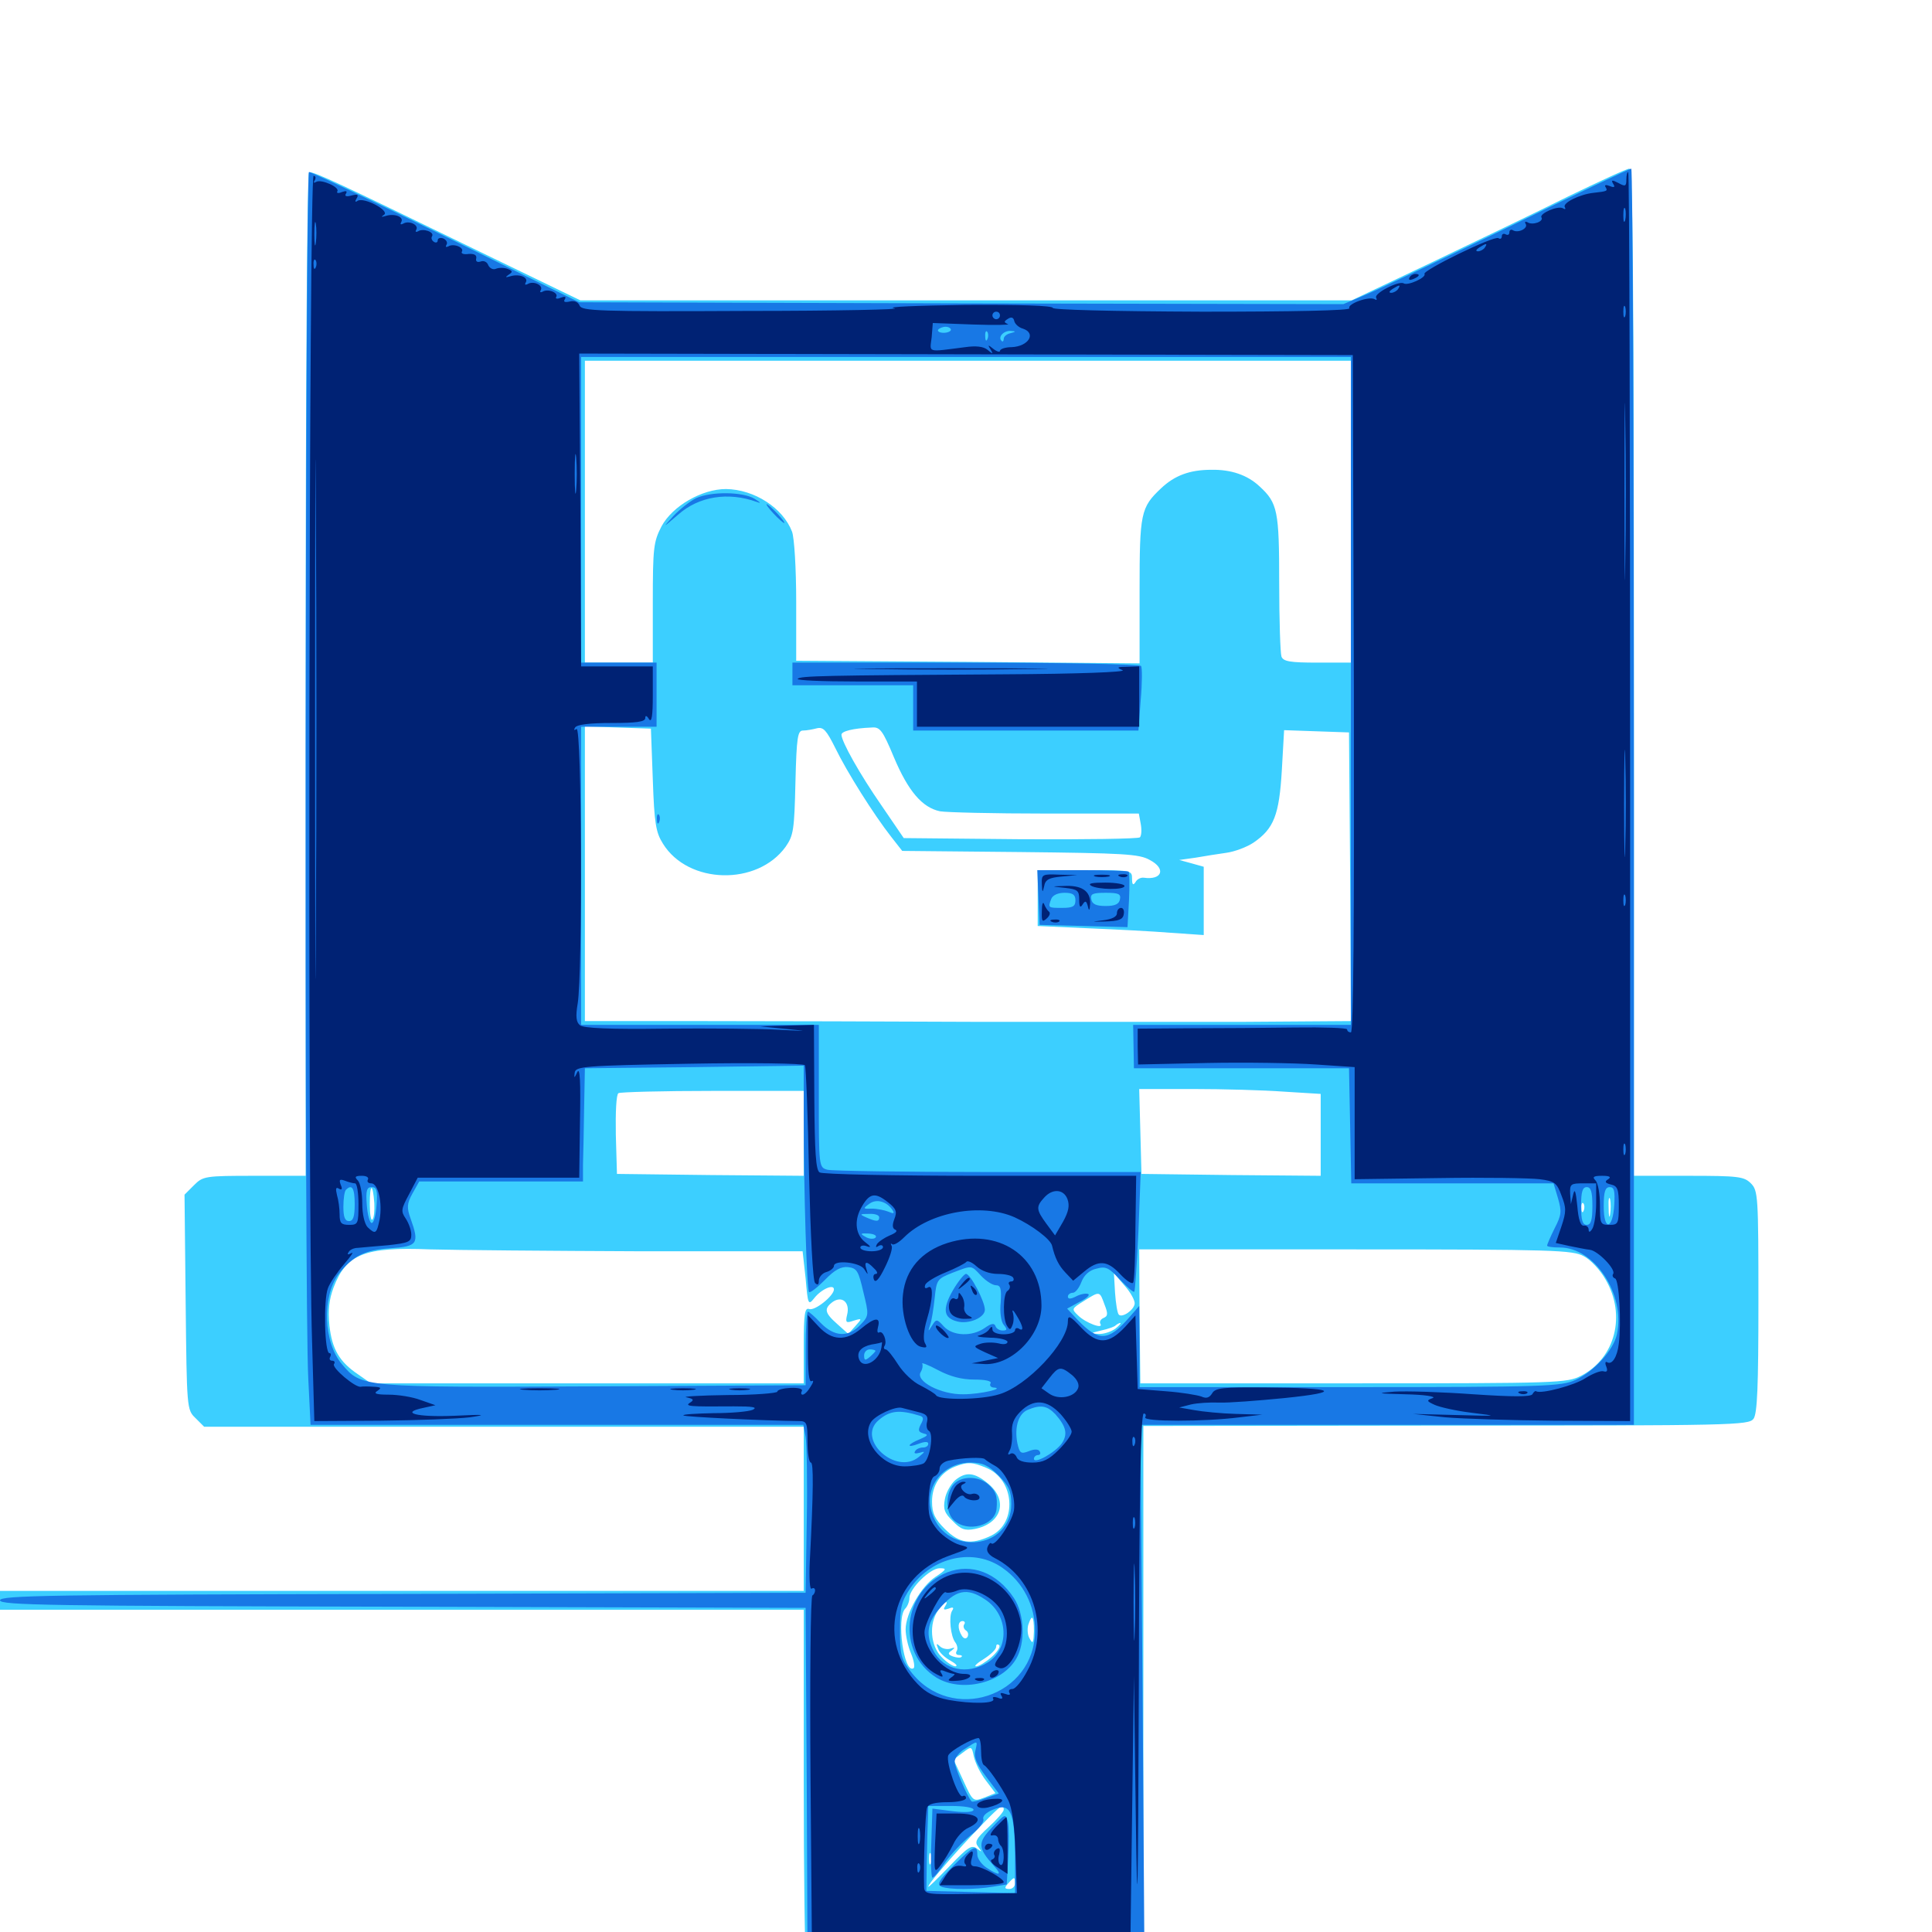 <svg xmlns="http://www.w3.org/2000/svg" viewBox="0 -1000 1000 1000">
	<path fill="#3ccfff" d="M811.523 -898.242C795.508 -890.234 763.672 -875 740.82 -864.062L699.609 -844.531H500H300.391L239.453 -874.023C176.758 -904.492 163.086 -910.938 159.961 -910.938C158.984 -910.938 158.203 -807.422 158.203 -651.172V-391.406H131.836C106.055 -391.406 105.078 -391.211 100.391 -386.523L95.508 -381.641L96.094 -325.977C96.68 -271.094 96.68 -270.312 101.172 -266.016L105.664 -261.523H260.742H416.016V-219.141V-176.562H208.008H0V-171.68V-166.797H208.008H416.016V-78.516C416.016 -29.883 416.602 11.914 417.188 14.258L418.359 18.75H505.078H591.797V-121.68V-261.914L748.438 -262.109C897.07 -262.109 905.078 -262.305 907.617 -265.625C909.57 -268.359 910.156 -282.031 910.156 -326.367C910.156 -381.055 909.961 -383.789 906.25 -387.5C902.734 -391.016 899.805 -391.406 874.023 -391.406H845.703V-652.148C845.703 -859.57 845.117 -912.891 843.359 -912.695C841.992 -912.695 827.734 -906.055 811.523 -898.242ZM699.219 -735.156V-657.031H681.836C667.773 -657.031 664.258 -657.617 663.281 -660.156C662.695 -661.914 662.109 -678.906 662.109 -698.242C662.109 -735.547 661.328 -739.648 651.953 -748.242C645.703 -754.102 637.305 -757.031 626.953 -756.836C615.82 -756.836 608.008 -753.906 600.977 -747.266C590.43 -737.305 589.844 -734.57 589.844 -694.141V-656.641L500.977 -657.422L412.109 -658.008V-688.672C412.109 -705.664 411.133 -721.68 409.961 -724.805C405.273 -737.109 390.43 -746.68 375.781 -746.875C363.281 -746.875 348.047 -738.086 342.383 -727.539C338.281 -719.531 337.891 -716.602 337.891 -687.891V-657.031H320.312H302.734V-735.156V-813.281H500.977H699.219ZM337.891 -596.484C338.672 -573.828 339.453 -569.141 343.164 -563.281C356.25 -542.188 391.992 -541.406 406.641 -561.719C410.742 -567.578 411.133 -570.508 411.719 -595.117C412.305 -618.555 412.891 -621.875 415.625 -621.875C417.383 -621.875 420.703 -622.461 422.852 -623.047C426.172 -623.828 427.734 -622.07 432.422 -612.695C438.281 -600.586 452.148 -578.516 461.328 -566.797L466.992 -559.57L527.93 -558.984C581.641 -558.398 589.648 -558.008 595.117 -554.883C603.711 -550.391 601.562 -544.336 591.992 -545.703C590.43 -545.898 588.477 -544.922 587.695 -543.359C586.523 -541.602 585.938 -541.992 585.938 -545.312C585.938 -549.609 585.547 -549.609 561.523 -549.609H537.109V-535.156V-520.703L563.086 -519.531C577.148 -518.945 596.484 -517.969 606.055 -517.188L623.047 -516.016V-533.789V-551.367L616.797 -553.125L610.352 -554.883L618.75 -556.055C623.242 -556.836 630.469 -558.008 634.766 -558.594C639.062 -559.18 645.312 -561.523 648.828 -563.867C659.375 -571.094 662.109 -578.125 663.477 -601.367L664.648 -622.07L681.445 -621.484L698.242 -620.898L698.828 -546.289L699.219 -471.484L643.164 -471.094H505.859C461.328 -471.289 397.266 -471.484 363.867 -471.484H302.734V-547.656V-624.023L319.922 -623.438L336.914 -622.852ZM462.695 -608.008C470.117 -590.43 477.344 -582.031 486.523 -580.078C489.844 -579.492 514.453 -578.906 541.016 -578.906H589.453L590.43 -573.633C591.016 -570.508 590.82 -567.578 590.039 -566.602C589.258 -565.82 561.328 -565.43 528.125 -565.625L467.773 -566.211L456.445 -582.812C444.922 -599.414 435.547 -616.211 435.547 -619.727C435.547 -621.484 441.406 -623.047 451.172 -623.438C455.469 -623.828 456.836 -622.07 462.695 -608.008ZM416.016 -413.281V-391.406L367.773 -391.797L319.336 -392.383L318.75 -412.695C318.555 -424.023 318.945 -433.594 320.117 -434.18C321.094 -434.766 342.969 -435.352 368.945 -435.352H416.016ZM664.648 -434.961L683.594 -433.789V-412.5V-391.406L637.305 -391.797L590.82 -392.383L590.234 -414.453L589.648 -436.328H617.578C633.008 -436.328 654.102 -435.742 664.648 -434.961ZM193.75 -377.148C193.945 -373.242 193.555 -369.531 192.773 -368.75C191.992 -367.969 191.406 -371.484 191.406 -376.758C191.406 -387.695 192.969 -387.891 193.75 -377.148ZM833.398 -371.484C833.008 -368.945 832.617 -370.508 832.617 -374.805C832.422 -379.102 832.812 -381.055 833.398 -379.297C833.789 -377.344 833.789 -373.828 833.398 -371.484ZM819.727 -373.438C819.141 -371.875 818.555 -372.461 818.555 -374.609C818.359 -376.758 818.945 -377.93 819.531 -377.148C820.117 -376.562 820.312 -374.805 819.727 -373.438ZM823.633 -368.75C824.414 -369.336 823.242 -369.922 821.094 -369.727C818.945 -369.727 818.359 -369.141 819.922 -368.555C821.289 -367.969 823.047 -368.164 823.633 -368.75ZM331.25 -352.344H415.43L416.992 -338.281C418.164 -324.609 418.359 -324.219 421.484 -328.125C425.195 -332.812 431.641 -335.547 431.641 -332.617C431.641 -329.297 421.68 -321.289 418.75 -322.461C416.602 -323.242 416.016 -319.922 416.016 -303.711V-283.984H303.906H191.992L185.547 -288.477C175.586 -295.117 171.875 -301.758 170.508 -313.867C169.727 -321.875 170.312 -327.344 172.656 -333.594C179.297 -350.977 188.672 -354.688 222.656 -353.32C236.133 -352.93 284.961 -352.539 331.25 -352.344ZM819.727 -349.805C823.242 -348.047 828.32 -342.578 831.055 -337.695C841.797 -319.336 836.133 -297.07 818.359 -287.891C810.938 -284.18 807.227 -283.984 700.391 -283.984H590.234L589.844 -318.75L589.648 -353.32H701.562C804.297 -353.32 814.062 -352.93 819.727 -349.805ZM587.305 -325.195C586.914 -321.875 580.859 -317.773 579.102 -319.531C578.32 -320.312 577.539 -325.391 577.148 -330.859L576.562 -341.016L582.227 -334.375C585.352 -330.859 587.5 -326.758 587.305 -325.195ZM571.68 -324.805C573.633 -319.922 573.438 -318.75 571.094 -317.773C569.727 -317.188 568.945 -315.82 569.531 -314.844C571.484 -311.719 561.914 -315.234 558.008 -319.141C554.492 -322.461 554.688 -322.656 560.938 -326.562C569.336 -331.836 569.141 -331.836 571.68 -324.805ZM438.477 -319.531C437.5 -315.43 437.891 -315.039 441.797 -316.406C446.289 -317.773 446.289 -317.578 442.773 -313.672L439.062 -309.57L433.398 -314.648C426.758 -320.508 426.367 -322.656 431.055 -326.172C435.938 -329.492 440.039 -325.781 438.477 -319.531ZM577.344 -312.305C575.195 -310.742 571.289 -309.375 568.555 -309.57C564.062 -309.766 564.258 -309.961 569.922 -311.328C573.438 -312.109 576.953 -313.281 577.539 -314.062C578.32 -314.648 579.297 -315.234 579.883 -315.234C580.469 -315.234 579.297 -313.867 577.344 -312.305ZM510.547 -240.234C525.195 -234.18 526.758 -211.719 512.891 -205.078C502.539 -200.195 496.484 -201.172 489.062 -208.594C483.789 -213.867 482.422 -216.797 482.422 -222.852C482.422 -231.25 486.914 -237.891 494.141 -240.82C500.781 -243.359 503.125 -243.359 510.547 -240.234ZM484.18 -183.789C476.758 -178.906 468.75 -164.844 468.75 -156.641C468.75 -153.516 469.922 -148.047 471.484 -144.336C473.047 -140.625 473.633 -137.109 472.852 -136.523C467.773 -133.398 463.867 -162.695 468.555 -167.383C469.727 -168.555 470.703 -171.094 470.703 -172.852C470.703 -177.734 481.445 -188.281 486.328 -188.281C490.234 -188.281 490.039 -187.695 484.18 -183.789ZM504.492 -173.242C505.664 -173.828 504.297 -174.219 500.977 -174.219C497.852 -174.219 496.68 -173.828 498.633 -173.242C500.391 -172.852 503.125 -172.852 504.492 -173.242ZM489.062 -168.359C488.086 -166.797 488.672 -166.602 491.016 -167.383C493.359 -168.359 493.945 -167.969 492.773 -166.211C491.016 -163.281 491.992 -152.93 494.531 -149.805C495.508 -148.438 495.898 -146.484 495.117 -145.312C494.531 -144.336 494.922 -143.359 496.289 -143.359C497.656 -143.359 498.242 -142.969 497.656 -142.383C497.07 -141.797 495.117 -141.992 493.359 -142.578C490.625 -143.555 490.43 -144.336 492.578 -145.703C494.531 -147.266 494.336 -147.461 491.992 -146.68C490.234 -146.094 487.695 -146.68 486.523 -147.852C484.766 -149.609 484.375 -149.414 485.547 -146.68C486.133 -144.727 489.062 -141.992 491.992 -140.43C494.727 -138.867 495.898 -137.695 494.531 -137.5C493.164 -137.5 489.844 -139.648 487.305 -142.383C481.641 -148.047 480.664 -159.57 485.547 -166.406C488.672 -170.898 491.602 -172.461 489.062 -168.359ZM501.367 -169.531C502.148 -170.117 500.977 -170.703 498.828 -170.508C496.68 -170.508 496.094 -169.922 497.656 -169.336C499.023 -168.75 500.781 -168.945 501.367 -169.531ZM535.156 -155.664C534.961 -149.609 534.57 -148.828 533.008 -151.758C531.836 -153.516 531.641 -156.836 532.227 -158.984C534.18 -164.844 535.156 -163.672 535.156 -155.664ZM499.023 -159.18C498.438 -158.203 498.828 -156.836 500 -156.055C501.172 -155.273 501.367 -153.906 500.781 -152.734C500 -151.562 498.828 -151.758 497.852 -153.32C495.508 -157.031 495.703 -160.938 498.242 -160.938C499.219 -160.938 499.805 -160.156 499.023 -159.18ZM513.086 -142.188C510.156 -139.648 506.641 -137.5 505.273 -137.5C503.906 -137.5 505.859 -139.258 509.375 -141.406C512.695 -143.555 515.625 -146.289 515.625 -147.656C515.625 -148.828 516.211 -149.219 517.188 -148.438C517.969 -147.656 516.016 -144.727 513.086 -142.188ZM510.352 -78.32L515.234 -71.875L509.375 -69.531C503.711 -67.383 503.516 -67.578 498.633 -78.32L493.555 -89.258L498.242 -92.773C502.93 -96.289 502.93 -96.289 504.102 -90.625C504.883 -87.305 507.617 -81.836 510.352 -78.32ZM496.68 -63.867C499.023 -64.258 496.68 -64.648 491.211 -64.648C485.938 -64.648 483.789 -64.258 486.914 -63.867C489.844 -63.477 494.141 -63.477 496.68 -63.867ZM519.531 -63.281C519.531 -62.305 516.016 -58.203 511.719 -54.297C505.078 -48.242 504.297 -46.484 506.445 -43.945C508.398 -41.211 508.398 -41.211 505.664 -43.164C502.93 -45.312 500.977 -43.945 491.602 -34.18C485.352 -27.734 480.469 -22.852 480.469 -23.438C480.469 -26.172 516.211 -65.234 518.75 -65.234C519.141 -65.234 519.531 -64.453 519.531 -63.281ZM481.836 -35.547C481.25 -34.18 480.859 -35.156 480.859 -37.891C480.859 -40.625 481.25 -41.602 481.836 -40.43C482.227 -39.062 482.227 -36.719 481.836 -35.547ZM525.391 -25.195C525.391 -23.633 524.023 -22.266 522.461 -22.266C519.922 -22.266 519.727 -22.852 521.875 -25.195C525 -28.711 525.391 -28.711 525.391 -25.195ZM494.336 -233.789C492.188 -231.836 489.648 -227.539 489.062 -224.023C488.086 -218.945 488.867 -216.797 493.164 -212.695C497.266 -208.398 499.414 -207.617 504.492 -208.594C518.359 -211.328 522.07 -223.242 511.523 -232.031C504.492 -237.891 500 -238.477 494.336 -233.789Z"/>
	<path fill="#1878e5" d="M780.273 -882.227C745.898 -865.625 712.695 -849.805 706.445 -847.266L695.312 -842.578L497.461 -842.969L299.805 -843.555L269.531 -858.398C208.789 -888.477 161.719 -910.938 159.961 -910.938C158.008 -910.938 157.422 -323.242 159.57 -286.328L160.742 -262.5H288.281H415.82L416.992 -256.25C417.578 -252.734 417.969 -233.203 417.578 -212.695L416.992 -175.586L208.594 -175C25.195 -174.609 0 -174.219 0 -171.68C0 -169.141 25.195 -168.75 208.594 -168.359L416.992 -167.773L417.578 -75.391L417.969 16.797H505.273H592.383L591.406 -122.852L590.234 -262.5H717.969H845.703V-587.695C845.703 -766.602 845.117 -912.891 844.336 -912.695C843.359 -912.695 814.648 -899.023 780.273 -882.227ZM492.188 -829.297C492.188 -828.516 490.43 -827.734 488.477 -827.734C486.328 -827.734 485.156 -828.516 485.547 -829.297C486.133 -830.078 487.891 -830.859 489.453 -830.859C491.016 -830.859 492.188 -830.078 492.188 -829.297ZM511.133 -824.609C510.547 -823.047 509.961 -823.633 509.961 -825.781C509.766 -827.93 510.352 -829.102 510.938 -828.32C511.523 -827.734 511.719 -825.977 511.133 -824.609ZM523.047 -827.539C521.094 -827.148 519.531 -825.781 519.531 -824.609C519.531 -823.438 518.945 -822.852 518.359 -823.633C516.406 -825.586 519.531 -828.906 523.047 -828.711C525.977 -828.516 525.977 -828.32 523.047 -827.539ZM527.93 -823.633C529.102 -824.219 528.125 -824.609 525.391 -824.609C522.656 -824.609 521.68 -824.219 523.047 -823.633C524.219 -823.242 526.562 -823.242 527.93 -823.633ZM699.219 -642.383V-469.531H642.773H586.523L586.719 -458.398L586.914 -447.07H642.578H698.242L698.828 -417.383L699.414 -387.5H751.758H804.102L806.445 -379.688C808.398 -372.852 808.203 -371.094 804.688 -364.258C802.539 -359.961 800.781 -355.859 800.781 -355.273C800.781 -354.688 803.711 -354.297 807.422 -354.297C825.391 -354.297 841.406 -329.883 836.914 -309.375C835.156 -301.172 825 -290.039 815.43 -285.742C808.203 -282.422 799.805 -282.031 698.828 -282.031H589.844V-303.125L589.648 -324.023L584.375 -317.969C573.633 -305.664 568.75 -305.469 557.812 -316.797L552.344 -322.656L558.789 -326.172C562.5 -327.93 564.453 -329.883 563.086 -330.273C561.719 -330.664 558.984 -330.078 556.836 -328.906C554.102 -327.539 552.734 -327.539 552.734 -328.906C552.734 -329.883 553.906 -330.859 555.273 -330.859C556.641 -330.859 558.594 -333.398 559.766 -336.523C561.133 -340.039 563.867 -342.578 567.578 -343.359C572.461 -344.727 574.023 -343.75 579.688 -337.695C583.398 -333.789 586.719 -330.859 587.109 -331.445C587.5 -331.836 588.477 -345.898 589.258 -362.695L590.43 -393.359H511.523C468.164 -393.359 430.664 -393.945 428.32 -394.531C423.828 -395.703 423.828 -396.094 423.828 -432.617V-469.531H362.305H300.781V-546.68V-623.828H320.312H339.844V-640.43V-657.031H320.312H300.781V-736.133V-815.234H500H699.219ZM416.016 -421.289C416.016 -383.789 417.578 -332.617 418.75 -331.25C419.336 -330.664 423.047 -333.594 426.953 -337.5C432.031 -342.773 435.352 -344.531 439.062 -344.141C443.555 -343.555 444.336 -342.188 446.875 -331.25C449.805 -319.336 449.805 -318.945 445.312 -314.258C439.062 -307.617 431.836 -308.008 424.805 -315.234C421.68 -318.555 418.75 -321.094 418.164 -321.094C417.578 -321.094 416.992 -312.5 416.992 -302.148V-283.008L307.617 -282.422C187.109 -281.836 187.109 -281.836 176.953 -293.945C167.383 -305.273 166.602 -328.711 175.195 -340.43C182.422 -349.805 188.867 -353.125 202.148 -353.906C216.211 -354.883 217.188 -356.25 212.5 -369.336C210.547 -374.805 210.547 -376.953 213.477 -382.227L216.992 -388.477H259.375H301.758V-397.266C301.953 -402.148 302.148 -415.234 302.344 -426.562L302.734 -447.07L359.375 -447.656L416.016 -448.438ZM183.594 -376.758C183.594 -370.312 182.812 -367.969 180.664 -367.969C178.516 -367.969 177.734 -370.117 177.734 -375.391C177.734 -379.492 178.32 -383.594 179.102 -384.18C182.227 -387.305 183.594 -384.961 183.594 -376.758ZM194.922 -376.367C194.531 -371.094 193.555 -366.992 192.383 -366.992C191.406 -366.992 190.234 -371.094 189.844 -376.367C189.258 -383.789 189.844 -385.547 192.383 -385.547C194.922 -385.547 195.508 -383.789 194.922 -376.367ZM824.219 -375.781C824.219 -368.359 823.438 -366.016 821.289 -366.016C819.141 -366.016 818.359 -368.359 818.359 -375.781C818.359 -383.203 819.141 -385.547 821.289 -385.547C823.438 -385.547 824.219 -383.203 824.219 -375.781ZM835.547 -376.367C834.766 -363.477 830.078 -362.695 830.078 -375.586C830.078 -383.203 830.859 -385.547 833.203 -385.547C835.547 -385.547 835.938 -383.594 835.547 -376.367ZM462.109 -373.438C463.086 -371.875 462.5 -371.68 459.766 -372.852C457.812 -373.633 453.906 -374.414 451.172 -374.414C446.68 -374.219 446.484 -374.414 450 -376.953C453.711 -379.688 459.18 -378.125 462.109 -373.438ZM455.078 -369.922C455.078 -367.578 453.516 -367.578 448.242 -369.922C444.727 -371.484 444.922 -371.68 449.805 -371.68C452.734 -371.875 455.078 -371.094 455.078 -369.922ZM453.125 -359.375C452.344 -358.594 450 -358.594 448.047 -359.766C444.922 -361.523 445.312 -361.719 449.609 -361.523C452.539 -361.328 454.102 -360.352 453.125 -359.375ZM507.812 -339.648C510.352 -336.914 513.867 -334.766 515.43 -334.766C517.969 -334.766 518.359 -333.008 517.969 -325.977C517.383 -320.898 518.164 -315.82 519.531 -314.258C521.484 -311.914 521.289 -311.328 518.945 -311.328C517.383 -311.328 515.625 -312.305 515.234 -313.672C514.648 -315.234 513.086 -315.039 509.766 -312.695C503.125 -308.008 493.164 -308.398 488.477 -313.477C484.961 -317.383 484.57 -317.383 482.422 -313.867C480.273 -310.547 480.273 -310.547 481.445 -314.258C482.227 -316.406 483.203 -322.656 483.789 -328.125C484.766 -337.695 485.156 -338.086 492.969 -341.211C503.32 -345.117 502.539 -345.312 507.812 -339.648ZM453.125 -300.781C453.125 -300.391 451.758 -299.023 450.195 -297.656C447.852 -295.703 447.266 -295.703 447.266 -298.438C447.266 -300.195 448.633 -301.562 450.195 -301.562C451.758 -301.562 453.125 -301.172 453.125 -300.781ZM504.297 -285.938C510.156 -285.938 513.477 -285.156 512.695 -283.984C512.109 -283.008 512.695 -282.031 514.062 -281.836C520.898 -281.445 507.422 -278.32 498.633 -278.32C486.914 -278.125 473.633 -285.156 476.562 -289.844C477.539 -291.406 477.734 -293.359 477.344 -294.141C476.758 -294.922 480.469 -293.555 485.547 -290.82C491.797 -287.5 497.852 -285.938 504.297 -285.938ZM546.289 -267.969C551.953 -261.523 552.734 -257.617 549.609 -252.93C546.094 -248.047 535.156 -241.992 535.156 -244.922C535.156 -245.898 536.133 -246.875 537.305 -246.875C538.281 -246.875 538.867 -247.656 538.086 -248.828C537.5 -250 535.156 -250 532.422 -248.828C528.32 -247.266 527.734 -247.852 526.562 -253.125C525 -261.328 527.148 -268.359 532.031 -270.312C538.672 -273.047 541.992 -272.461 546.289 -267.969ZM476.172 -267.188C478.125 -266.602 478.125 -265.43 476.562 -262.695C475 -259.57 475.391 -258.789 478.125 -258.008C480.664 -257.422 480.273 -256.836 476.172 -255.078C469.336 -252.344 468.945 -250.195 475.586 -252.734C478.711 -253.906 480.469 -253.906 480.469 -252.734C480.469 -251.562 479.297 -250.781 477.734 -250.781C476.172 -250.781 474.219 -250 473.633 -248.828C472.852 -247.656 473.828 -247.461 475.977 -248.047C479.102 -249.023 478.906 -248.633 475.586 -245.898C463.867 -236.133 443.164 -254.883 454.688 -264.844C460.547 -269.922 465.43 -270.508 476.172 -267.188ZM516.797 -236.328C522.266 -230.859 523.438 -228.125 523.438 -221.484C523.438 -198.047 489.844 -194.141 482.422 -216.797C477.93 -229.883 487.891 -242.969 502.344 -242.969C508.594 -242.969 511.523 -241.602 516.797 -236.328ZM519.141 -188.281C529.688 -180.859 535.742 -168.75 535.742 -156.055C535.742 -121.875 492.188 -107.422 471.289 -134.961C466.406 -141.211 465.82 -143.75 465.82 -156.055C465.82 -168.359 466.602 -171.094 471.289 -178.125C482.617 -194.336 504.297 -199.023 519.141 -188.281ZM504.883 -93.945C503.906 -90.625 505.469 -86.914 510.352 -80.469L516.992 -71.68L510.352 -69.336C506.641 -67.969 503.32 -67.188 502.93 -67.578C500.586 -70.117 494.141 -85.352 494.141 -88.086C494.141 -90.039 496.484 -93.164 499.609 -94.922C506.25 -99.219 506.055 -99.219 504.883 -93.945ZM503.906 -63.281C503.906 -62.109 500 -61.719 493.359 -62.5L482.617 -63.867L482.031 -45.898C481.641 -36.133 482.031 -28.125 482.617 -28.125C483.398 -28.125 486.328 -31.641 489.258 -36.133C492.383 -40.43 498.242 -46.68 502.344 -50C506.641 -53.32 509.57 -57.031 508.984 -58.398C508.398 -59.961 510.547 -61.914 513.867 -63.281C523.047 -67.188 525.195 -62.5 525.391 -39.258V-20.117L502.539 -20.703L479.492 -21.289L479.688 -36.523C479.883 -44.727 480.078 -54.688 480.273 -58.398L480.469 -65.234H492.188C498.828 -65.234 503.906 -64.453 503.906 -63.281ZM360.352 -742.188C357.227 -740.625 351.953 -736.523 348.633 -733.008C342.773 -726.562 342.773 -726.562 350.977 -733.594C361.719 -743.164 376.953 -745.508 391.602 -740.234C394.141 -739.258 393.75 -739.844 390.625 -741.797C384.57 -745.508 368.164 -745.703 360.352 -742.188ZM400.391 -734.18C402.93 -731.445 405.469 -729.297 405.859 -729.297C406.445 -729.297 404.883 -731.445 402.344 -734.18C399.805 -736.914 397.266 -739.062 396.875 -739.062C396.289 -739.062 397.852 -736.914 400.391 -734.18ZM410.156 -651.172V-645.312H441.406H472.656V-633.594V-621.875H531.055H589.258L590.43 -637.695C591.211 -646.484 591.211 -654.492 590.625 -655.273C590.039 -656.25 549.219 -657.031 499.805 -657.031H410.156ZM340.039 -575.781C340.039 -573.633 340.625 -573.047 341.211 -574.609C341.797 -575.977 341.602 -577.734 341.016 -578.32C340.43 -579.102 339.844 -577.93 340.039 -575.781ZM537.5 -535.547L538.086 -521.289L560.938 -520.703L583.594 -520.117L584.375 -534.18C584.766 -541.797 584.57 -548.438 584.18 -548.828C583.789 -549.219 572.852 -549.609 560.156 -549.609H536.914ZM556.641 -533.984C556.641 -530.859 555.273 -530.078 549.805 -530.078C542.383 -530.078 542.383 -530.078 544.141 -534.766C544.922 -536.719 547.656 -537.891 550.977 -537.891C555.273 -537.891 556.641 -536.914 556.641 -533.984ZM579.688 -534.57C579.297 -532.031 577.148 -531.055 572.266 -531.055C567.383 -531.055 565.234 -532.031 564.844 -534.57C564.258 -537.305 565.625 -537.891 572.266 -537.891C578.906 -537.891 580.273 -537.305 579.688 -534.57ZM493.164 -332.031C487.695 -322.461 488.281 -317.773 495.508 -316.016C501.367 -314.453 509.766 -317.969 509.766 -322.07C509.766 -326.367 502.344 -340.625 500 -340.625C499.023 -340.625 495.898 -336.719 493.164 -332.031ZM493.555 -231.641C489.258 -226.758 489.453 -216.992 493.75 -213.086C500.977 -206.445 515.234 -210.547 515.82 -219.141C516.406 -225.586 515.43 -228.32 511.328 -231.836C506.25 -236.133 497.461 -236.133 493.555 -231.641ZM490.234 -186.133C466.992 -176.758 463.867 -144.531 484.766 -131.641C497.656 -123.828 518.555 -128.711 525.977 -141.406C530.859 -149.609 530.273 -164.648 524.805 -172.852C516.016 -186.133 502.734 -191.016 490.234 -186.133ZM509.961 -172.07C522.07 -164.062 522.656 -146.484 511.133 -139.453C500.586 -133.008 488.477 -135.547 483.203 -145.508C479.102 -153.516 479.883 -159.961 485.742 -166.797C494.531 -177.148 500.391 -178.516 509.961 -172.07ZM513.477 -54.102C505.859 -46.094 506.055 -43.555 514.648 -33.984C518.945 -29.297 517.188 -28.906 510.742 -33.203C508.008 -34.961 505.859 -38.086 505.859 -40.039C505.859 -45.703 503.711 -44.531 493.359 -34.18C485.742 -26.562 484.766 -24.609 487.305 -23.438C491.406 -21.875 504.688 -21.875 513.867 -23.438L521.094 -24.609L521.875 -38.672C522.266 -46.289 522.266 -54.492 521.68 -57.031C520.508 -61.328 520.312 -61.328 513.477 -54.102Z"/>
	<path fill="#002274" d="M841.797 -907.031C841.797 -903.516 841.211 -903.32 837.695 -905.273C834.375 -907.031 833.789 -906.836 834.961 -904.883C836.133 -903.125 835.547 -902.734 833.203 -903.711C831.25 -904.492 830.273 -904.297 831.055 -903.125C832.227 -901.172 832.031 -900.977 824.805 -900.195C817.578 -899.414 808.594 -894.922 809.961 -892.773C810.547 -891.797 810.156 -891.406 808.984 -892.188C806.445 -893.75 796.68 -889.453 797.852 -887.5C799.219 -885.352 793.164 -883.203 790.625 -884.961C789.453 -885.547 789.062 -885.156 789.648 -884.18C791.211 -881.836 785.742 -879.102 783.008 -880.859C782.031 -881.445 781.25 -880.859 781.25 -879.688C781.25 -878.516 780.469 -878.125 779.297 -878.711C778.32 -879.297 777.344 -878.906 777.344 -877.734C777.344 -876.562 776.562 -875.977 775.586 -876.758C773.242 -878.125 736.133 -859.961 737.305 -858.203C738.477 -856.445 728.711 -851.953 726.562 -853.32C724.023 -854.883 710.938 -848.047 712.305 -845.898C712.891 -844.727 712.5 -844.531 711.523 -845.117C708.594 -846.875 697.07 -842.578 698.438 -840.43C699.023 -839.258 668.945 -838.672 622.266 -838.672C574.219 -838.867 544.922 -839.648 544.922 -840.625C544.922 -841.797 527.539 -842.383 499.609 -842.188C474.609 -841.797 458.008 -841.211 462.891 -840.43C467.773 -839.844 433.398 -839.062 386.523 -839.062C309.57 -838.672 301.172 -839.062 300 -841.797C299.219 -843.75 297.266 -844.531 294.922 -843.945C292.383 -843.359 291.406 -843.75 292.383 -845.117C293.164 -846.484 292.383 -846.68 290.234 -845.898C288.477 -845.117 287.305 -845.312 287.891 -846.289C289.258 -848.438 283.594 -850.781 280.859 -849.023C279.688 -848.438 279.297 -848.828 279.883 -849.805C281.445 -852.344 275.977 -854.883 273.047 -852.93C271.875 -852.344 271.484 -852.734 272.07 -853.711C273.828 -856.445 268.75 -858.398 264.258 -857.031C261.523 -856.25 261.328 -856.445 263.281 -857.812C265.43 -859.18 265.43 -859.766 262.891 -860.742C261.133 -861.523 258.398 -861.523 256.836 -860.938C255.273 -860.156 253.516 -861.133 252.734 -862.695C252.148 -864.453 250.391 -865.234 248.828 -864.648C247.07 -864.062 246.094 -864.648 246.484 -866.211C246.875 -867.969 245.508 -868.75 242.578 -868.555C240.039 -868.164 238.477 -868.75 239.062 -869.727C240.43 -871.875 234.766 -874.219 232.031 -872.461C230.859 -871.875 230.469 -872.266 231.055 -873.242C231.836 -874.414 231.055 -875.781 229.492 -876.562C227.93 -877.148 226.562 -876.758 226.562 -875.586C226.562 -874.414 225.586 -874.219 224.609 -874.805C223.438 -875.586 223.047 -876.758 223.633 -877.734C225 -879.883 218.945 -882.031 216.406 -880.273C215.234 -879.688 214.844 -880.078 215.43 -881.055C216.992 -883.594 211.523 -886.133 208.594 -884.18C207.422 -883.594 207.031 -883.984 207.617 -884.961C209.375 -887.695 204.297 -889.648 199.805 -888.281C197.266 -887.5 197.07 -887.695 198.828 -888.867C201.758 -891.016 188.477 -898.047 185.156 -896.094C183.789 -895.117 183.594 -895.703 184.57 -897.266C185.742 -899.219 185.156 -899.609 182.031 -898.828C179.297 -898.047 178.125 -898.438 179.102 -899.805C179.883 -901.172 179.102 -901.367 176.953 -900.586C175.195 -899.805 174.023 -900 174.609 -900.977C175.977 -903.125 166.211 -907.422 163.672 -905.859C162.305 -905.078 162.109 -905.469 162.891 -906.641C163.672 -908.008 163.281 -908.984 162.305 -908.984C159.961 -908.984 159.18 -377.539 161.523 -305.859L162.695 -264.453L197.07 -264.648C216.016 -264.844 236.719 -265.625 243.164 -266.406C252.539 -267.773 250.977 -267.969 234.961 -267.188C215.43 -266.406 206.836 -268.75 219.141 -271.289L225.391 -272.656L217.578 -275.391C213.477 -276.953 206.055 -278.125 201.172 -278.125C194.727 -278.125 193.164 -278.711 195.312 -280.078C197.656 -281.641 197.266 -282.031 193.359 -282.227C190.625 -282.422 187.695 -282.422 186.719 -282.227C183.984 -281.641 171.68 -291.992 172.852 -293.945C173.633 -294.922 173.047 -295.703 171.875 -295.703C170.703 -295.703 170.312 -296.68 170.898 -297.656C171.484 -298.828 171.289 -299.609 170.508 -299.609C167.969 -299.609 167.383 -327.148 169.727 -333.203C170.703 -335.938 174.609 -341.602 178.125 -345.703C181.641 -349.805 183.398 -352.344 181.836 -351.367C180.078 -350.391 179.492 -350.586 180.469 -351.953C181.055 -353.125 183.203 -354.102 185.156 -354.102C186.914 -354.297 193.945 -354.883 200.781 -355.469C211.523 -356.641 212.891 -357.227 212.891 -360.938C212.891 -363.281 211.523 -366.992 209.961 -369.336C207.422 -373.047 207.617 -374.219 211.719 -381.836L216.211 -390.43H258.008H299.805L300.195 -419.727C300.586 -439.844 300.195 -447.852 298.828 -445.117C297.266 -441.797 297.07 -441.797 297.461 -444.727C297.852 -448.047 301.758 -448.438 356.641 -449.414C389.062 -450 416.016 -449.609 416.602 -448.633C417.188 -447.852 418.164 -422.461 418.75 -392.383C419.531 -360.742 420.703 -337.109 421.875 -335.938C423.242 -334.57 423.828 -335.156 423.828 -337.109C423.828 -338.867 425.586 -341.016 427.734 -341.602C429.883 -342.188 431.641 -343.75 431.641 -344.727C431.641 -348.047 444.922 -346.68 447.266 -343.164C449.414 -339.844 449.414 -339.844 448.438 -343.164C447.07 -347.266 448.633 -347.461 452.344 -343.555C454.102 -341.992 454.492 -340.625 453.32 -340.625C452.148 -340.625 451.758 -339.258 452.344 -337.695C453.125 -335.742 455.078 -337.891 458.008 -343.945C460.547 -349.023 462.109 -353.906 461.523 -355.078C460.938 -356.25 460.938 -356.641 461.719 -356.055C462.5 -355.273 465.234 -356.836 467.969 -359.57C481.055 -372.656 508.008 -377.539 525.195 -369.922C534.18 -365.82 543.75 -358.594 544.531 -355.273C546.094 -348.828 547.852 -345.117 551.562 -341.211L555.469 -337.109L561.133 -341.797C568.555 -348.047 573.242 -347.656 579.883 -340.43C583.008 -337.109 585.938 -335.156 586.523 -336.133C587.109 -336.914 587.695 -349.805 587.695 -364.648L588.086 -391.406H507.422C463.086 -391.406 425.586 -392.188 424.219 -393.164C422.266 -394.336 421.68 -403.711 421.484 -432.031L421.289 -469.531L407.422 -469.141L393.555 -468.75L407.227 -467.383C418.945 -466.211 418.359 -466.211 403.32 -466.992C393.75 -467.578 366.992 -467.773 344.141 -467.578C316.016 -467.188 301.953 -467.773 300.195 -469.336C298.242 -470.898 297.852 -473.828 299.023 -480.664C301.562 -496.484 301.172 -624.219 298.438 -622.656C297.07 -621.875 296.875 -622.07 297.656 -623.438C298.633 -625 305.469 -625.781 316.602 -625.781C329.102 -625.781 333.984 -626.367 333.984 -628.32C333.984 -629.883 334.766 -629.688 335.938 -627.734C337.305 -625.781 337.891 -629.492 337.891 -640.039V-655.078H319.336H300.781L300.391 -735.938L299.805 -816.992L500 -816.602L700.195 -816.211L700.781 -641.016C700.977 -524.414 700.586 -465.625 699.219 -465.625C698.242 -465.625 697.266 -466.211 697.266 -467.188C697.266 -467.969 685.156 -468.359 670.312 -468.164C655.664 -467.969 631.25 -467.773 616.211 -467.773L588.867 -467.578V-458.203L589.062 -449.023L625 -449.805C644.727 -450.195 669.922 -449.805 681.055 -449.023L701.172 -447.656V-418.75V-389.648L744.727 -390.234C768.555 -390.625 791.992 -390.234 796.875 -389.648C804.688 -388.672 805.859 -387.695 808.203 -381.25C810.742 -374.805 810.742 -372.852 808.203 -365.234L805.273 -356.641L812.305 -355.078C816.211 -354.297 820.898 -353.32 822.852 -353.125C826.953 -352.734 836.523 -342.969 834.961 -340.625C834.375 -339.844 834.766 -338.672 835.938 -338.281C838.086 -337.695 839.258 -315.039 837.891 -304.492C837.109 -297.656 834.375 -293.359 831.836 -294.922C830.859 -295.508 830.664 -294.336 831.445 -292.578C832.227 -290.43 831.836 -289.648 829.883 -290.234C828.516 -290.625 824.414 -289.062 820.703 -286.719C815.234 -283.008 797.656 -278.32 795.117 -279.883C794.727 -280.273 793.75 -279.492 793.164 -278.32C792.188 -276.953 783.008 -276.953 762.695 -278.32C746.484 -279.492 728.125 -280.078 721.68 -279.688C711.914 -278.906 712.695 -278.711 727.539 -278.32C737.305 -278.125 743.555 -277.148 741.602 -276.367C738.281 -275.195 738.281 -274.805 742.578 -272.852C745.117 -271.68 753.711 -269.727 761.719 -268.75C775.977 -266.992 775.781 -266.992 753.906 -267.578L731.445 -268.164L748.047 -266.406C757.227 -265.625 782.422 -264.844 804.297 -264.648L843.75 -264.453V-587.695C843.75 -765.43 843.359 -910.938 842.773 -910.938C842.188 -910.938 841.797 -909.18 841.797 -907.031ZM841.211 -886.133C840.625 -884.18 840.234 -885.352 840.234 -888.477C840.234 -891.797 840.625 -893.164 841.211 -891.992C841.602 -890.625 841.602 -887.891 841.211 -886.133ZM163.477 -874.414C163.086 -871.289 162.695 -873.438 162.695 -878.711C162.695 -884.18 163.086 -886.523 163.477 -884.18C163.867 -881.641 163.867 -877.344 163.477 -874.414ZM768.555 -871.875C767.969 -870.898 766.211 -869.922 765.039 -869.922C763.672 -869.922 763.867 -870.703 765.625 -871.875C769.336 -874.219 770.117 -874.219 768.555 -871.875ZM163.477 -861.719C162.891 -860.156 162.305 -860.742 162.305 -862.891C162.109 -865.039 162.695 -866.211 163.281 -865.43C163.867 -864.844 164.062 -863.086 163.477 -861.719ZM723.633 -850.391C723.047 -849.414 721.289 -848.438 720.117 -848.438C718.75 -848.438 718.945 -849.219 720.703 -850.391C724.414 -852.734 725.195 -852.734 723.633 -850.391ZM163.477 -518.945C163.281 -458.984 163.086 -508.008 163.086 -627.734C163.086 -747.461 163.281 -796.484 163.477 -736.719C163.867 -676.758 163.867 -578.711 163.477 -518.945ZM841.211 -836.328C840.625 -834.961 840.234 -835.938 840.234 -838.672C840.234 -841.406 840.625 -842.383 841.211 -841.211C841.602 -839.844 841.602 -837.5 841.211 -836.328ZM517.578 -836.719C517.578 -835.742 516.797 -834.766 515.625 -834.766C514.648 -834.766 513.672 -835.742 513.672 -836.719C513.672 -837.891 514.648 -838.672 515.625 -838.672C516.797 -838.672 517.578 -837.891 517.578 -836.719ZM529.492 -829.883C536.523 -827.539 532.422 -820.703 523.633 -820.312C520.312 -820.312 517.578 -819.336 517.578 -818.359C517.578 -817.578 516.016 -817.969 514.258 -819.336C511.328 -821.68 511.133 -821.68 512.695 -819.141C514.258 -816.602 513.867 -816.602 511.133 -818.945C508.984 -820.703 505.078 -821.094 499.609 -820.312C479.492 -817.773 481.25 -817.188 482.227 -825.391L482.812 -832.812L503.711 -832.031C515.039 -831.641 523.242 -831.836 521.68 -832.227C519.531 -833.203 519.531 -833.594 521.68 -834.961C523.438 -836.133 524.609 -835.742 525 -833.789C525.391 -832.227 527.344 -830.469 529.492 -829.883ZM841.211 -708.203C841.016 -688.086 840.82 -705.078 840.82 -745.898C840.82 -786.719 841.016 -803.125 841.211 -782.422C841.602 -761.719 841.602 -728.32 841.211 -708.203ZM298.242 -746.484C297.852 -741.797 297.461 -745.508 297.461 -754.688C297.461 -763.867 297.852 -767.578 298.242 -763.086C298.633 -758.398 298.633 -750.977 298.242 -746.484ZM322.852 -651.758C325.195 -652.148 323.242 -652.539 318.359 -652.539C313.477 -652.539 311.523 -652.148 314.062 -651.758C316.406 -651.367 320.312 -651.367 322.852 -651.758ZM841.211 -561.914C841.016 -549.219 840.625 -559.18 840.625 -583.789C840.625 -608.594 841.016 -618.945 841.211 -606.836C841.602 -594.727 841.602 -574.609 841.211 -561.914ZM841.211 -531.641C840.625 -530.273 840.234 -531.25 840.234 -533.984C840.234 -536.719 840.625 -537.695 841.211 -536.523C841.602 -535.156 841.602 -532.812 841.211 -531.641ZM841.211 -402.734C840.625 -401.367 840.234 -402.344 840.234 -405.078C840.234 -407.812 840.625 -408.789 841.211 -407.617C841.602 -406.25 841.602 -403.906 841.211 -402.734ZM812.5 -391.016C812.5 -391.992 811.133 -393.359 809.57 -394.141C808.008 -394.727 806.641 -394.922 806.641 -394.531C806.641 -394.141 808.008 -392.773 809.57 -391.406C811.328 -390.039 812.5 -389.844 812.5 -391.016ZM190.43 -389.453C189.844 -388.477 190.43 -387.5 192.188 -387.5C195.703 -387.5 198.047 -377.539 196.484 -368.75C194.922 -361.328 194.336 -360.938 190.234 -364.844C188.672 -366.602 187.5 -371.484 187.5 -377.148C187.5 -382.422 186.523 -387.695 185.156 -389.062C183.398 -390.82 183.789 -391.406 187.305 -391.406C189.648 -391.406 191.016 -390.625 190.43 -389.453ZM832.422 -389.648C830.469 -388.477 830.664 -387.695 833.789 -386.914C837.305 -386.133 837.891 -384.375 837.891 -375.977C837.891 -366.602 837.5 -366.016 833.008 -366.016C828.32 -366.016 828.125 -366.602 828.125 -376.367C828.125 -382.031 827.148 -387.695 825.781 -389.062C824.023 -390.82 824.805 -391.406 829.297 -391.406C833.008 -391.406 834.18 -390.82 832.422 -389.648ZM183.789 -387.5C184.766 -387.5 185.547 -382.617 185.547 -376.758C185.547 -366.602 185.352 -366.016 180.664 -366.016C176.562 -366.016 175.781 -366.992 175.781 -371.484C175.781 -374.414 175.195 -378.906 174.414 -381.445C173.633 -384.766 173.828 -385.742 175.391 -384.766C176.953 -383.789 177.344 -384.57 176.367 -386.719C175.391 -389.453 175.781 -389.844 178.516 -388.867C180.469 -388.086 182.812 -387.5 183.789 -387.5ZM456.055 -385.547C455.469 -386.719 454.492 -387.5 453.906 -387.5C453.516 -387.5 453.125 -386.719 453.125 -385.547C453.125 -384.57 454.102 -383.594 455.273 -383.594C456.25 -383.594 456.641 -384.57 456.055 -385.547ZM826.172 -377.344C826.172 -371.68 825.195 -365.625 824.219 -364.062C823.047 -362.109 822.266 -361.914 822.266 -363.672C822.266 -364.844 821.094 -365.82 819.922 -365.625C818.164 -365.234 816.992 -368.555 816.406 -375.781C815.625 -383.594 815.039 -385.156 814.258 -381.641L813.086 -376.758L812.695 -382.227C812.5 -387.109 813.086 -387.5 819.336 -387.5H826.172ZM552.539 -379.297C553.711 -375.977 553.125 -372.852 550.195 -367.578L546.094 -360.547L541.602 -366.602C536.328 -373.828 536.133 -375.391 540.43 -380.078C544.727 -384.961 550.586 -384.57 552.539 -379.297ZM459.57 -377.734C463.867 -374.414 464.453 -372.852 462.891 -368.945C461.719 -365.82 461.914 -364.062 463.477 -363.477C464.844 -362.891 463.477 -361.719 460.547 -360.547C457.812 -359.375 454.883 -357.422 453.906 -356.055C453.125 -354.492 453.32 -354.102 454.688 -355.078C456.055 -355.859 457.031 -355.469 457.031 -354.492C457.031 -353.32 454.492 -352.344 451.172 -352.344C448.047 -352.344 445.312 -353.125 445.312 -354.297C445.312 -355.273 446.875 -355.664 448.828 -354.883C450.977 -354.102 450.781 -354.883 447.852 -357.031C442.969 -360.742 441.992 -367.773 445.508 -374.414C449.805 -382.422 452.734 -383.203 459.57 -377.734ZM729.492 -856.25C728.906 -855.078 729.688 -854.883 731.25 -855.469C734.766 -856.836 735.352 -858.203 732.617 -858.203C731.445 -858.203 730.078 -857.422 729.492 -856.25ZM451.758 -653.711C429.297 -653.906 447.656 -654.102 492.188 -654.102C536.719 -654.102 555.078 -653.906 532.812 -653.711C510.352 -653.32 474.023 -653.32 451.758 -653.711ZM581.055 -653.125C583.398 -652.148 558.203 -651.172 519.531 -650.977C426.367 -650.391 414.258 -650.195 412.891 -648.633C412.109 -647.852 425.586 -647.266 442.969 -647.266H474.609V-635.547V-623.828H532.031H589.648V-639.453V-655.078L583.398 -654.883C578.125 -654.883 577.734 -654.492 581.055 -653.125ZM539.258 -542.383C539.453 -537.891 539.648 -537.695 540.43 -541.211C541.016 -544.727 542.969 -545.703 549.414 -546.289L557.617 -547.07L548.438 -547.266C539.453 -547.656 539.062 -547.461 539.258 -542.383ZM566.992 -546.289C565.039 -546.875 566.602 -547.266 570.312 -547.266C574.023 -547.266 575.586 -546.875 573.828 -546.289C571.875 -545.898 568.75 -545.898 566.992 -546.289ZM579.688 -546.289C578.125 -546.875 578.711 -547.461 580.859 -547.461C583.008 -547.656 584.18 -547.07 583.398 -546.484C582.812 -545.898 581.055 -545.703 579.688 -546.289ZM564.648 -541.602C568.164 -539.453 582.031 -539.258 582.031 -541.406C582.031 -542.383 577.539 -543.164 572.07 -543.164C565.625 -543.164 562.891 -542.773 564.648 -541.602ZM551.367 -540.43C557.812 -539.648 558.594 -539.062 558.594 -534.375C558.594 -530.469 559.18 -529.883 560.352 -531.836C561.719 -533.984 562.305 -533.789 563.086 -530.859C563.672 -528.125 564.062 -528.711 564.258 -532.422C564.453 -538.867 559.766 -541.992 550.391 -541.406C543.945 -541.211 543.945 -541.211 551.367 -540.43ZM539.258 -528.516C539.062 -523.047 539.453 -522.461 541.797 -524.609C543.359 -525.977 543.75 -527.539 542.969 -528.125C542.188 -528.711 541.016 -530.469 540.43 -532.031C539.844 -533.594 539.258 -532.031 539.258 -528.516ZM578.125 -527.344C578.125 -525.391 575.391 -524.219 570.898 -523.633C564.453 -522.852 564.648 -522.852 572.266 -523.047C578.906 -523.242 581.25 -524.023 581.641 -526.758C582.031 -528.516 581.445 -530.078 580.273 -530.078C579.102 -530.078 578.125 -528.906 578.125 -527.344ZM544.531 -522.852C542.969 -523.438 543.555 -524.023 545.703 -524.023C547.852 -524.219 549.023 -523.633 548.242 -523.047C547.656 -522.461 545.898 -522.266 544.531 -522.852ZM490.43 -356.641C476.953 -352.344 468.75 -342.969 467.383 -330.078C466.016 -318.945 471.094 -304.297 476.562 -302.93C479.688 -302.148 480.078 -302.539 478.711 -304.883C477.734 -306.641 478.125 -311.523 479.688 -316.797C483.008 -327.734 483.203 -335.547 480.273 -333.594C478.906 -332.812 478.32 -333.398 478.906 -334.961C479.297 -336.328 484.18 -339.258 489.453 -341.406C494.727 -343.555 499.609 -346.094 500.195 -346.875C500.781 -347.656 503.125 -346.68 505.469 -344.531C508.008 -342.188 512.305 -340.625 516.406 -340.625C520.117 -340.625 523.828 -339.844 524.414 -338.672C525 -337.695 524.609 -336.719 523.438 -336.719C522.266 -336.719 521.68 -335.938 522.461 -334.961C523.047 -333.984 522.656 -332.617 521.484 -331.836C519.141 -330.469 518.945 -317.188 521.289 -313.672C522.656 -311.523 523.047 -311.523 524.023 -314.062C524.805 -315.82 524.805 -318.75 524.219 -320.703C523.633 -322.461 524.609 -321.875 526.172 -319.141C529.688 -313.477 530.078 -310.547 527.344 -312.305C526.367 -312.891 525.391 -312.5 525.391 -311.523C525.391 -310.352 522.852 -309.375 519.531 -309.375C516.211 -309.375 513.672 -310.352 513.672 -311.914C513.672 -313.477 513.281 -313.672 512.109 -312.109C511.328 -310.742 508.984 -309.375 506.836 -308.789C504.688 -308.398 507.031 -307.812 512.305 -307.617C517.383 -307.617 521.484 -306.445 521.484 -305.469C521.484 -304.297 519.531 -303.906 516.797 -304.688C514.062 -305.273 509.961 -305.273 507.617 -304.492C503.516 -303.125 503.711 -302.93 509.961 -300L516.602 -297.07L509.766 -295.703L502.93 -294.336L509.961 -293.945C524.023 -293.555 539.062 -308.984 539.062 -324.219C539.062 -350 516.602 -364.844 490.43 -356.641ZM497.852 -335.352C495.312 -332.227 495.508 -332.031 498.633 -334.57C500.391 -335.938 501.953 -337.5 501.953 -337.891C501.953 -339.453 500.391 -338.477 497.852 -335.352ZM503.125 -332.227C503.711 -330.273 504.883 -329.297 505.469 -329.883C506.055 -330.469 505.469 -332.031 504.102 -333.398C502.148 -335.156 501.953 -334.961 503.125 -332.227ZM496.094 -329.297C496.094 -327.93 495.312 -327.148 494.336 -327.734C491.602 -329.492 489.844 -322.852 492.383 -319.922C493.555 -318.359 496.875 -317.188 499.805 -317.383C503.32 -317.383 503.906 -317.773 501.758 -318.75C500 -319.531 498.828 -321.484 499.023 -323.242C499.414 -325 498.828 -327.734 497.852 -329.102C496.484 -331.25 496.094 -331.25 496.094 -329.297ZM418.164 -301.562C418.164 -289.844 418.75 -284.18 420.117 -285.156C421.289 -285.742 421.094 -284.57 419.531 -282.227C418.164 -279.883 416.406 -278.125 415.43 -278.125C414.648 -278.125 414.453 -278.906 415.039 -280.078C415.625 -281.055 413.281 -281.836 409.18 -281.641C405.469 -281.445 402.344 -280.664 402.344 -279.688C402.344 -278.906 390.625 -277.93 376.562 -277.93C362.305 -277.734 352.734 -277.148 355.273 -276.758C358.984 -275.977 359.375 -275.391 357.227 -274.023C354.102 -272.07 356.836 -271.875 379.883 -272.07C389.453 -272.07 392.383 -271.68 389.648 -270.312C387.5 -269.336 378.32 -268.555 369.336 -268.555C360.352 -268.359 353.32 -267.969 353.711 -267.383C354.492 -266.602 395.703 -264.648 413.672 -264.453C417.578 -264.453 417.969 -263.477 417.969 -253.711C417.969 -247.852 418.75 -242.969 419.727 -242.969C421.094 -242.969 421.094 -228.711 419.141 -191.602C418.75 -183.008 419.141 -176.953 420.117 -177.734C421.094 -178.32 421.875 -177.93 421.875 -176.758C421.875 -175.781 421.289 -174.609 420.508 -174.219C419.531 -174.023 419.141 -131.25 419.531 -79.492L420.312 14.844L461.523 15.039C484.375 15.039 517.188 15.43 534.766 16.016C552.148 16.602 567.578 16.211 568.945 15.43C572.656 13.086 576.172 13.086 576.172 15.234C576.172 16.211 578.125 16.797 580.664 16.406L584.961 15.82L585.938 -58.398L586.914 -132.617L587.891 -59.375C588.672 -0.195 589.062 -13.086 589.453 -127.344C589.648 -225 590.43 -268.359 591.992 -268.359C592.969 -268.359 593.359 -267.578 592.773 -266.406C591.406 -264.062 623.438 -264.062 641.602 -266.406L653.32 -267.773L639.648 -268.164C632.227 -268.359 622.461 -269.336 618.164 -270.117L610.352 -271.484L616.406 -273.047C619.727 -273.828 626.367 -274.219 631.055 -274.023C635.742 -273.828 650.977 -275 664.844 -276.367C695.312 -279.492 691.602 -281.641 654.883 -281.836C632.812 -282.031 628.906 -281.641 627.344 -278.711C625.977 -276.562 624.414 -275.977 621.875 -277.148C619.727 -277.93 611.523 -279.297 603.516 -279.883L588.867 -281.055L588.281 -300L587.695 -319.141L582.422 -313.281C573.828 -304.102 568.164 -303.906 559.766 -312.695C553.906 -318.945 552.734 -319.531 552.734 -316.016C552.734 -305.078 531.641 -282.617 517.188 -278.32C508.008 -275.391 486.328 -275.195 484.57 -277.734C483.984 -278.711 480.273 -280.859 476.562 -282.812C472.656 -284.57 467.578 -289.453 464.844 -293.75C462.109 -298.047 459.375 -301.562 458.398 -301.562C457.617 -301.562 457.227 -302.344 457.812 -303.32C459.375 -305.664 457.031 -311.523 455.078 -310.352C454.102 -309.766 453.906 -311.133 454.492 -313.281C455.859 -318.555 452.734 -318.164 445.703 -312.305C437.695 -305.664 430.664 -306.055 423.828 -313.281L418.164 -319.336ZM456.25 -302.734C455.273 -295.703 446.875 -291.016 444.727 -296.289C443.164 -300.195 445.703 -302.93 451.172 -304.102C453.906 -304.492 456.25 -305.078 456.445 -305.273C456.641 -305.273 456.445 -304.297 456.25 -302.734ZM554.883 -288.281C557.617 -285.938 558.789 -283.398 558.008 -281.445C556.25 -276.758 547.852 -275.195 542.969 -278.711L539.062 -281.445L543.164 -286.719C547.852 -292.773 549.023 -292.969 554.883 -288.281ZM528.32 -275.977C526.758 -278.516 524.023 -278.711 522.656 -276.367C522.07 -275.391 522.852 -274.023 524.609 -273.438C528.516 -271.875 530.273 -273.242 528.32 -275.977ZM549.023 -267.969C552.148 -264.453 554.688 -260.352 554.688 -258.984C554.688 -257.422 551.758 -253.32 548.047 -249.609C542.969 -244.531 539.844 -242.969 534.375 -242.969C529.883 -242.969 526.758 -243.945 526.172 -245.898C525.391 -247.461 524.023 -248.242 522.852 -247.461C521.68 -246.68 521.484 -247.266 522.461 -249.023C523.438 -250.391 524.023 -254.492 523.828 -258.008C523.438 -262.695 524.609 -265.82 528.125 -269.336C534.961 -276.172 541.992 -275.586 549.023 -267.969ZM475.195 -269.141C479.492 -268.164 480.469 -266.992 479.883 -264.258C479.297 -262.109 479.688 -259.961 480.859 -259.375C483.398 -257.617 481.25 -244.727 478.125 -242.578C476.758 -241.797 472.266 -241.016 468.164 -241.016C456.055 -241.016 445.312 -255.078 450.781 -263.867C452.93 -267.383 463.477 -272.266 466.797 -271.289C468.359 -270.898 472.266 -269.922 475.195 -269.141ZM395.117 -266.992C396.289 -267.578 394.922 -267.969 391.602 -267.969C388.477 -267.969 387.305 -267.578 389.258 -266.992C391.016 -266.602 393.75 -266.602 395.117 -266.992ZM617.773 -266.992C620.117 -267.383 617.773 -267.773 612.305 -267.773C607.031 -267.773 604.883 -267.383 608.008 -266.992C610.938 -266.602 615.234 -266.602 617.773 -266.992ZM587.305 -252.344C586.719 -250.781 586.133 -251.367 586.133 -253.516C585.938 -255.664 586.523 -256.836 587.109 -256.055C587.695 -255.469 587.891 -253.711 587.305 -252.344ZM514.844 -241.406C520.898 -238.281 525.977 -226.172 524.805 -218.164C523.633 -211.914 515.039 -199.219 513.086 -201.172C512.695 -201.758 511.719 -200.781 511.133 -199.219C510.352 -197.07 511.719 -195.117 515.234 -193.359C535.547 -182.812 543.164 -156.055 531.836 -135.352C529.102 -130.078 525.586 -125.781 524.023 -125.781C522.461 -125.781 521.875 -125 522.461 -123.828C523.242 -122.656 522.266 -122.461 520.312 -123.242C517.969 -124.023 517.383 -123.828 518.359 -122.266C519.336 -120.703 518.555 -120.312 516.406 -121.289C514.453 -121.875 513.477 -121.68 514.062 -120.703C515.625 -118.164 502.93 -117.969 491.016 -120.117C483.984 -121.484 479.297 -123.828 475 -128.32C453.711 -150.391 461.523 -183.789 490.625 -194.531C502.539 -198.828 502.734 -198.828 496.68 -200.391C493.359 -201.367 488.281 -204.688 485.352 -208.008C481.055 -213.281 480.273 -215.82 480.664 -224.609C481.055 -231.055 482.031 -235.352 483.789 -235.938C485.156 -236.523 486.328 -238.281 486.328 -239.844C486.328 -241.602 488.281 -243.359 490.82 -243.945C498.047 -245.508 508.789 -245.898 509.766 -244.727C510.352 -244.141 512.695 -242.578 514.844 -241.406ZM587.305 -209.375C586.719 -208.008 586.328 -208.984 586.328 -211.719C586.328 -214.453 586.719 -215.43 587.305 -214.258C587.695 -212.891 587.695 -210.547 587.305 -209.375ZM587.305 -154.688C587.109 -145.703 586.719 -152.93 586.719 -170.703C586.719 -188.477 587.109 -195.703 587.305 -186.914C587.695 -177.93 587.695 -163.477 587.305 -154.688ZM507.812 -93.75C507.812 -90.039 508.398 -86.719 509.375 -86.328C511.133 -85.547 518.164 -75.586 521.875 -68.164C523.828 -64.258 525.195 -55.078 525.586 -41.211L526.367 -20.117L502.344 -19.727C479.688 -19.336 478.516 -19.531 478.32 -23.242C477.93 -35.352 478.906 -62.109 479.883 -64.453C480.469 -66.211 483.984 -67.188 490.43 -67.188C495.898 -67.188 500 -68.164 500 -69.336C500 -70.312 499.219 -70.898 498.242 -70.312C496.094 -68.945 489.453 -87.695 490.82 -91.406C491.797 -93.75 503.125 -100.195 506.445 -100.391C507.227 -100.391 507.812 -97.461 507.812 -93.75ZM475.977 -46.289C475.391 -44.336 475 -45.898 475 -49.609C475 -53.32 475.391 -54.883 475.977 -53.125C476.367 -51.172 476.367 -48.047 475.977 -46.289ZM475.977 -31.641C475.391 -30.078 474.805 -30.664 474.805 -32.812C474.609 -34.961 475.195 -36.133 475.781 -35.352C476.367 -34.766 476.562 -33.008 475.977 -31.641ZM494.727 -230.859C493.555 -229.492 492.188 -226.172 491.602 -223.438L490.43 -218.555L494.141 -223.047C496.289 -225.586 498.242 -226.562 499.023 -225.391C499.609 -224.414 501.953 -223.438 504.102 -223.438C506.445 -223.438 507.422 -224.219 506.836 -225.586C506.055 -226.758 504.492 -227.148 503.125 -226.758C500 -225.586 495.312 -230.664 498.633 -231.836C500.195 -232.617 500.195 -233.008 498.828 -233.008C497.656 -233.203 495.703 -232.031 494.727 -230.859ZM486.719 -182.422C468.555 -171.289 467.383 -142.578 484.766 -133.398C487.891 -131.641 488.477 -131.836 487.305 -133.789C486.133 -135.547 486.719 -135.938 489.062 -134.961C491.016 -134.18 493.164 -133.594 493.75 -133.594C494.531 -133.594 493.75 -132.617 492.188 -131.641C490.039 -130.078 490.82 -129.688 495.703 -130.078C501.953 -130.469 504.883 -133.594 499.023 -133.594C489.453 -133.594 478.516 -145.312 478.516 -155.273C478.516 -159.961 487.891 -177.539 489.648 -175.781C490.234 -175.391 492.773 -175.586 495.508 -176.758C500.977 -178.906 510.742 -175.391 516.211 -169.141C522.07 -162.695 522.852 -150 517.969 -143.359C514.258 -138.477 514.258 -137.695 516.992 -136.719C522.852 -134.375 530.273 -150.391 528.32 -160.742C524.609 -180.859 502.93 -192.188 486.719 -182.422ZM484.375 -177.734C484.375 -177.344 482.812 -175.781 481.055 -174.414C477.93 -171.875 477.734 -172.07 480.273 -175.195C482.812 -178.32 484.375 -179.297 484.375 -177.734ZM512.695 -133.594C512.109 -132.617 512.305 -131.641 513.477 -131.641C514.453 -131.641 516.016 -132.617 516.602 -133.594C517.188 -134.766 516.992 -135.547 515.82 -135.547C514.844 -135.547 513.281 -134.766 512.695 -133.594ZM505.469 -130.273C503.906 -130.859 504.492 -131.445 506.641 -131.445C508.789 -131.641 509.961 -131.055 509.18 -130.469C508.594 -129.883 506.836 -129.688 505.469 -130.273ZM508.398 -67.773C503.516 -66.016 505.859 -63.281 511.328 -64.453C518.555 -66.211 521.484 -69.141 515.625 -68.945C512.891 -68.945 509.57 -68.359 508.398 -67.773ZM483.984 -45.703C483.398 -30.469 483.594 -30.273 486.719 -34.375C488.672 -36.914 491.602 -41.797 493.359 -45.312C494.922 -48.828 498.438 -52.734 501.172 -53.906C509.57 -57.812 506.836 -61.328 495.312 -61.328H484.766ZM515.43 -54.297C512.695 -51.367 511.914 -49.609 513.672 -50C515.234 -50.391 516.406 -49.609 516.602 -48.242C516.602 -47.07 517.188 -45.312 518.164 -44.531C520.117 -42.383 519.922 -33.594 517.773 -34.766C516.797 -35.352 516.406 -37.891 517.188 -40.234C517.773 -42.969 517.578 -43.945 515.82 -42.969C514.648 -42.188 514.062 -40.82 514.648 -39.844C515.234 -39.062 514.648 -37.891 513.477 -37.5C512.109 -37.109 513.477 -35.156 516.406 -33.398L521.484 -30.078V-44.727C521.484 -52.734 521.289 -59.375 520.898 -59.375C520.508 -59.375 518.164 -57.031 515.43 -54.297ZM509.766 -43.555C509.766 -44.727 510.742 -45.703 511.719 -45.703C512.891 -45.703 513.672 -45.312 513.672 -44.922C513.672 -44.336 512.891 -43.359 511.719 -42.773C510.742 -42.188 509.766 -42.578 509.766 -43.555ZM500.195 -39.258C499.023 -37.695 498.828 -35.938 499.609 -35.156C500.391 -34.375 500.195 -33.789 499.023 -33.984C494.727 -34.961 492.578 -33.789 489.453 -29.102L486.328 -24.219H502.93C512.109 -24.219 519.531 -24.805 519.531 -25.781C519.531 -27.734 508.203 -33.984 504.688 -33.984C502.539 -33.984 502.148 -35.156 502.93 -37.891C504.297 -42.383 503.32 -42.969 500.195 -39.258ZM484.375 -313.477C484.375 -311.523 490.039 -306.445 491.016 -307.617C491.211 -308.008 489.844 -309.961 487.891 -311.914C485.938 -313.672 484.375 -314.453 484.375 -313.477ZM271.094 -280.664C266.406 -281.055 270.117 -281.445 279.297 -281.445C288.477 -281.445 292.188 -281.055 287.695 -280.664C283.008 -280.273 275.586 -280.273 271.094 -280.664ZM348.242 -280.664C345.117 -281.055 347.656 -281.445 353.516 -281.445C359.375 -281.445 361.914 -281.055 358.984 -280.664C355.859 -280.273 351.172 -280.273 348.242 -280.664ZM378.516 -280.664C375.977 -281.055 377.93 -281.445 382.812 -281.445C387.695 -281.445 389.648 -281.055 387.305 -280.664C384.766 -280.273 380.859 -280.273 378.516 -280.664ZM786.719 -278.711C785.156 -279.297 785.742 -279.883 787.891 -279.883C790.039 -280.078 791.211 -279.492 790.43 -278.906C789.844 -278.32 788.086 -278.125 786.719 -278.711Z"/>
</svg>